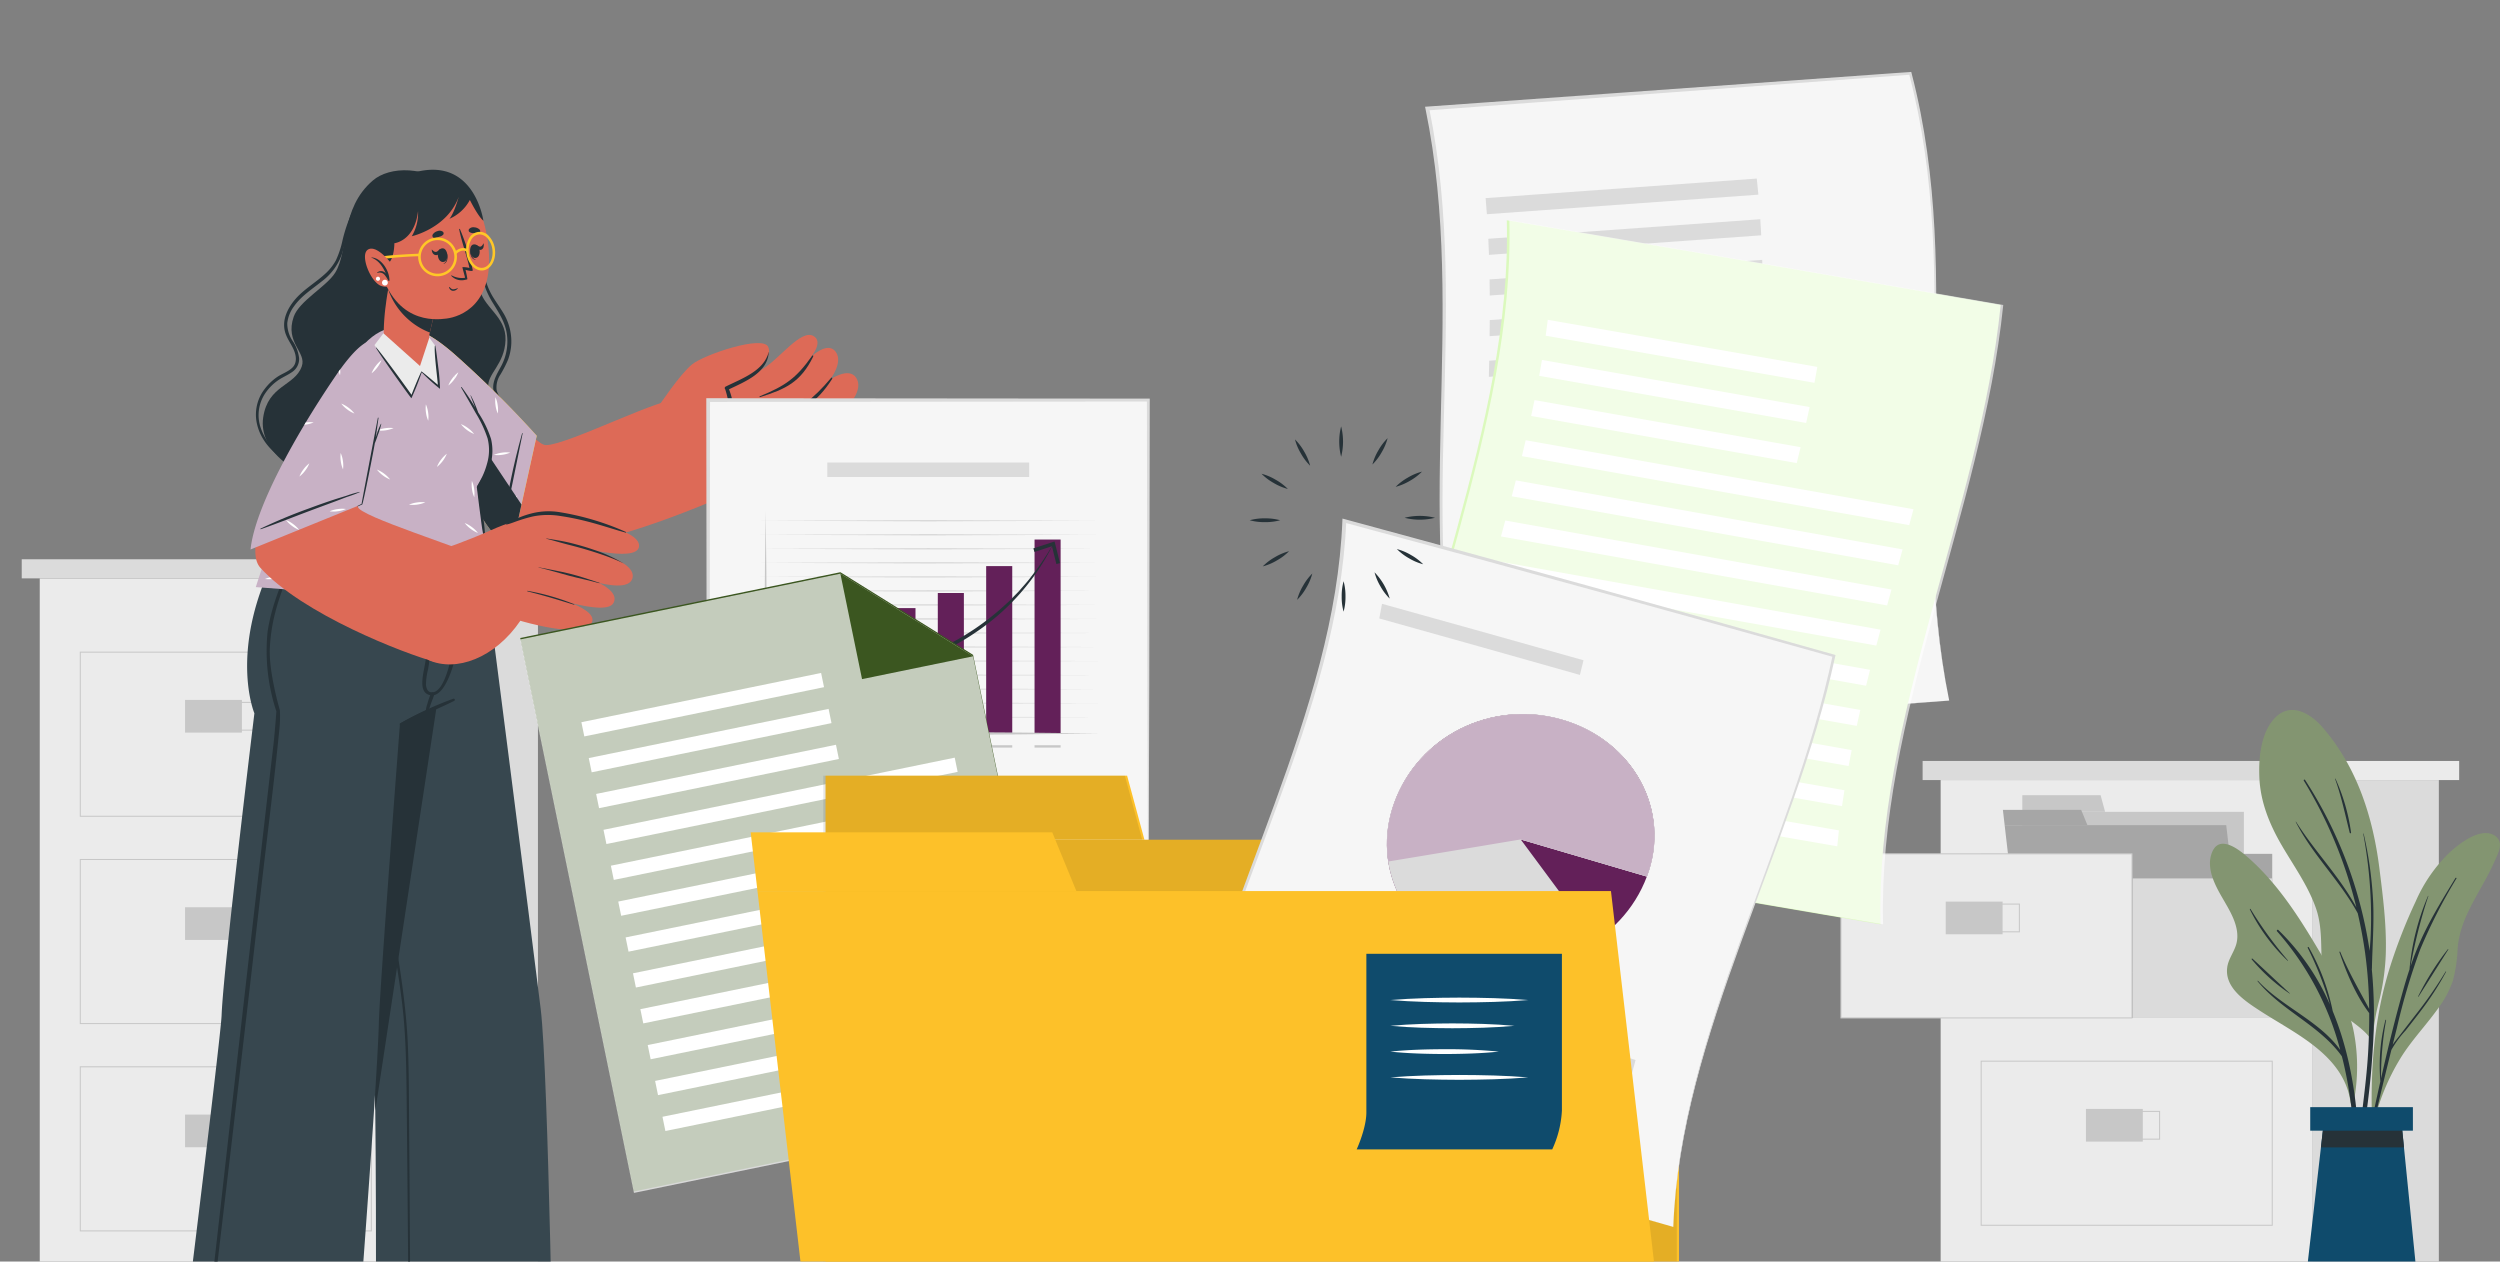 <svg xmlns="http://www.w3.org/2000/svg" xmlns:xlink="http://www.w3.org/1999/xlink" width="610" height="307.815" viewBox="0 0 610 307.815">
  <rect x="0" y="0" width="610" height="307.815" fill="#808080" stroke="none"/>
  <defs>
    <clipPath id="clip-path">
      <rect id="Rectángulo_377201" data-name="Rectángulo 377201" width="610" height="307.815" transform="translate(475 496)" fill="#fff" stroke="#707070" stroke-width="1"/>
    </clipPath>
    <clipPath id="clip-path-2">
      <rect id="Rectángulo_376603" data-name="Rectángulo 376603" width="610" height="376.618" fill="none"/>
    </clipPath>
    <clipPath id="clip-path-6">
      <rect id="Rectángulo_376565" data-name="Rectángulo 376565" width="28.823" height="18.404" fill="none"/>
    </clipPath>
    <clipPath id="clip-path-8">
      <rect id="Rectángulo_376583" data-name="Rectángulo 376583" width="132.948" height="151.094" fill="none"/>
    </clipPath>
    <clipPath id="clip-path-9">
      <rect id="Rectángulo_376596" data-name="Rectángulo 376596" width="149.832" height="171.8" fill="none"/>
    </clipPath>
    <clipPath id="clip-path-11">
      <rect id="Rectángulo_376600" data-name="Rectángulo 376600" width="208.255" height="166.594" fill="none"/>
    </clipPath>
  </defs>
  <g id="Enmascarar_grupo_98" data-name="Enmascarar grupo 98" transform="translate(-475 -496)" clip-path="url(#clip-path)">
    <g id="Grupo_1072250" data-name="Grupo 1072250" transform="translate(475 513.547)">
      <g id="Grupo_1071772" data-name="Grupo 1071772" clip-path="url(#clip-path-2)">
        <rect id="Rectángulo_376535" data-name="Rectángulo 376535" width="90.798" height="168.871" transform="translate(9.698 123.578)" fill="#ebebeb"/>
        <rect id="Rectángulo_376536" data-name="Rectángulo 376536" width="99.596" height="4.662" transform="translate(5.3 118.915)" fill="#dbdbdb"/>
        <rect id="Rectángulo_376537" data-name="Rectángulo 376537" width="31.323" height="4.662" transform="translate(104.896 118.915)" fill="#ebebeb"/>
        <rect id="Rectángulo_376538" data-name="Rectángulo 376538" width="30.762" height="168.871" transform="translate(100.497 123.578)" fill="#dbdbdb"/>
        <rect id="Rectángulo_376539" data-name="Rectángulo 376539" width="71.02" height="40.041" transform="translate(19.587 141.578)" fill="none" stroke="#c7c7c7" stroke-miterlimit="10" stroke-width="0.25"/>
        <rect id="Rectángulo_376540" data-name="Rectángulo 376540" width="13.87" height="7.972" transform="translate(45.154 153.235)" fill="#c7c7c7"/>
        <rect id="Rectángulo_376541" data-name="Rectángulo 376541" width="13.87" height="6.77" transform="translate(49.255 153.836)" fill="none" stroke="#c7c7c7" stroke-miterlimit="10" stroke-width="0.25"/>
        <rect id="Rectángulo_376542" data-name="Rectángulo 376542" width="71.02" height="40.041" transform="translate(19.587 192.166)" fill="none" stroke="#c7c7c7" stroke-miterlimit="10" stroke-width="0.25"/>
        <rect id="Rectángulo_376543" data-name="Rectángulo 376543" width="13.87" height="7.972" transform="translate(45.154 203.821)" fill="#c7c7c7"/>
        <rect id="Rectángulo_376544" data-name="Rectángulo 376544" width="13.87" height="6.77" transform="translate(49.255 204.423)" fill="none" stroke="#c7c7c7" stroke-miterlimit="10" stroke-width="0.25"/>
        <rect id="Rectángulo_376545" data-name="Rectángulo 376545" width="71.02" height="40.041" transform="translate(19.587 242.752)" fill="none" stroke="#c7c7c7" stroke-miterlimit="10" stroke-width="0.25"/>
        <rect id="Rectángulo_376546" data-name="Rectángulo 376546" width="13.87" height="7.972" transform="translate(45.154 254.409)" fill="#c7c7c7"/>
        <rect id="Rectángulo_376547" data-name="Rectángulo 376547" width="13.87" height="6.77" transform="translate(49.255 255.009)" fill="none" stroke="#c7c7c7" stroke-miterlimit="10" stroke-width="0.25"/>
        <rect id="Rectángulo_376548" data-name="Rectángulo 376548" width="90.798" height="119.659" transform="translate(473.517 172.79)" fill="#ebebeb"/>
        <rect id="Rectángulo_376549" data-name="Rectángulo 376549" width="99.597" height="4.662" transform="translate(469.118 168.127)" fill="#dbdbdb"/>
        <rect id="Rectángulo_376550" data-name="Rectángulo 376550" width="31.323" height="4.662" transform="translate(568.714 168.127)" fill="#ebebeb"/>
        <rect id="Rectángulo_376551" data-name="Rectángulo 376551" width="30.763" height="119.659" transform="translate(564.315 172.79)" fill="#dbdbdb"/>
        <rect id="Rectángulo_376552" data-name="Rectángulo 376552" width="71.02" height="40.041" transform="translate(483.406 190.79)" fill="#a6a6a6"/>
        <rect id="Rectángulo_376553" data-name="Rectángulo 376553" width="54.065" height="39.19" transform="translate(493.445 180.537)" fill="#c7c7c7"/>
        <path id="Trazado_817496" data-name="Trazado 817496" d="M550.529,190.063h-19.1v4.059h20.2Z" transform="translate(-37.982 -13.584)" fill="#c7c7c7"/>
        <path id="Trazado_817497" data-name="Trazado 817497" d="M585.017,233.874H530.953l-4.17-35.939h54.065Z" transform="translate(-37.65 -14.147)" fill="#a6a6a6"/>
        <path id="Trazado_817498" data-name="Trazado 817498" d="M545.42,193.927h-19.1l.432,3.722h20.2Z" transform="translate(-37.616 -13.86)" fill="#a6a6a6"/>
        <rect id="Rectángulo_376554" data-name="Rectángulo 376554" width="71.02" height="40.041" transform="translate(449.192 190.79)" fill="#ebebeb"/>
        <rect id="Rectángulo_376555" data-name="Rectángulo 376555" width="71.02" height="40.041" transform="translate(449.192 190.79)" fill="none" stroke="#c7c7c7" stroke-miterlimit="10" stroke-width="0.25"/>
        <rect id="Rectángulo_376556" data-name="Rectángulo 376556" width="13.87" height="7.972" transform="translate(474.759 202.447)" fill="#c7c7c7"/>
        <rect id="Rectángulo_376557" data-name="Rectángulo 376557" width="13.87" height="6.77" transform="translate(478.858 203.048)" fill="none" stroke="#c7c7c7" stroke-miterlimit="10" stroke-width="0.25"/>
        <rect id="Rectángulo_376558" data-name="Rectángulo 376558" width="34.041" height="34.041" transform="translate(520.386 196.791)" fill="#dbdbdb"/>
        <rect id="Rectángulo_376559" data-name="Rectángulo 376559" width="71.02" height="40.041" transform="translate(483.406 241.378)" fill="none" stroke="#c7c7c7" stroke-miterlimit="10" stroke-width="0.25"/>
        <rect id="Rectángulo_376560" data-name="Rectángulo 376560" width="13.87" height="7.972" transform="translate(508.973 253.033)" fill="#c7c7c7"/>
        <rect id="Rectángulo_376561" data-name="Rectángulo 376561" width="13.87" height="6.77" transform="translate(513.073 253.635)" fill="none" stroke="#c7c7c7" stroke-miterlimit="10" stroke-width="0.25"/>
        <path id="Trazado_817499" data-name="Trazado 817499" d="M151.334,314.615l-75.667.082L0,314.922l75.668.227,75.667.082,151.335.156L454,315.232l75.667-.082,75.667-.228L529.67,314.7,454,314.614l-151.334-.154Z" transform="translate(0 -22.475)" fill="#263238"/>
        <g id="Grupo_1071751" data-name="Grupo 1071751">
          <g id="Grupo_1071750" data-name="Grupo 1071750" clip-path="url(#clip-path-2)">
            <path id="Trazado_817501" data-name="Trazado 817501" d="M623.055,238.215a53.372,53.372,0,0,0-1.717,9.712c.087.163.071.764-.027.6-.019.534-.831.436-.831-.09.008-.343.017-.686.033-1.019-1.9-2.358-4.654-3.85-6.88-5.9a12.878,12.878,0,0,1-3.771-6c-1.848-6.366-.116-13.114-2.338-19.464-1.915-5.475-5.351-10.235-8.258-15.2-3.068-5.245-5.333-10.759-5.559-16.9-.181-4.7.381-10.974,3.964-14.5,3.8-3.74,8.506-.937,11.417,2.4,8.433,9.678,12.335,21.909,13.912,34.416.87,6.92,1.773,13.884,1.565,20.871a56.213,56.213,0,0,1-1.51,11.074" transform="translate(-42.431 -11.984)" fill="#839571"/>
            <path id="Trazado_817502" data-name="Trazado 817502" d="M622.061,251.776a119.281,119.281,0,0,0-.231-19.609c.011-.024.032-.039.033-.072.106-5.3.527-10.58.319-15.886a94.479,94.479,0,0,0-2.334-17.039c-.015-.065-.115-.05-.1.017a111.089,111.089,0,0,1,1.844,16.663q.162,4.492-.072,8.984c-.051.974-.141,1.955-.206,2.936v-.008a104.88,104.88,0,0,0-15.77-41.732c-.111-.172-.416.012-.307.188a109.017,109.017,0,0,1,12.835,30.942c-4.055-7.513-10.18-13.691-14.725-20.91-.024-.04-.09,0-.069.042,4.082,8.037,10.827,14.375,15.126,22.294.746,3.228,1.357,6.485,1.811,9.763a109.273,109.273,0,0,1,.978,13.562c-2.469-4.617-5.034-9.034-7.054-13.917-.054-.13-.24-.041-.2.088,1.719,5.073,4.03,10.537,7.265,14.863.018,3.21-.078,6.422-.266,9.629-.505,8.561-1.967,17.007-2.643,25.54a.2.2,0,0,0,.391.043,196.158,196.158,0,0,0,3.377-26.381" transform="translate(-43.116 -13.291)" fill="#263238"/>
            <path id="Trazado_817503" data-name="Trazado 817503" d="M613.708,185.738c-.026-.061-.118-.02-.095.043,1.564,4.324,2.447,8.7,3.577,13.137a.163.163,0,0,0,.322-.052,47.175,47.175,0,0,0-3.8-13.128" transform="translate(-43.855 -13.273)" fill="#263238"/>
            <path id="Trazado_817504" data-name="Trazado 817504" d="M654.1,204.883a65.263,65.263,0,0,1-3.6,7.388c-2.815,5.113-5.752,9.8-6.284,15.752a36.635,36.635,0,0,1-1.132,7.891,23.687,23.687,0,0,1-3.145,6.177c-3.052,4.446-6.866,8.276-9.694,12.889a54.279,54.279,0,0,0-6.441,15.531c-.07.3-.541.219-.472-.08a.255.255,0,0,0,.019-.068.1.1,0,0,1-.029-.063c-.448-12.766.571-25.633,4.465-37.863a130.994,130.994,0,0,1,6.186-15.749,37.241,37.241,0,0,1,8.348-12.011c2.375-2.139,7.529-6.2,10.911-4.049,1.624,1.033,1.5,2.662.864,4.255" transform="translate(-44.543 -14.295)" fill="#839571"/>
            <path id="Trazado_817505" data-name="Trazado 817505" d="M641.024,234.663a104.51,104.51,0,0,1-7.419,10.664c-1.236,1.614-2.489,3.215-3.723,4.83-.583.763-1.236,1.524-1.772,2.344.338-1.343.667-2.687,1.008-4.028a157.873,157.873,0,0,1,5.684-19.159,129.236,129.236,0,0,1,8.864-17.376c.086-.148-.152-.254-.24-.111-2.7,4.436-5.436,8.867-7.7,13.544a71.242,71.242,0,0,0-3.269,8.035,123.932,123.932,0,0,1,4.352-17.17c.018-.05-.055-.086-.076-.035a58.706,58.706,0,0,0-4.517,17.86.058.058,0,0,0,.008.029q-.829,2.486-1.537,5.019c-2.01,7.141-3.776,14.359-5.413,21.6a77.362,77.362,0,0,1,1.231-14.2c.021-.108-.141-.133-.167-.028a45.018,45.018,0,0,0-1.232,14.965q-.929,4.131-1.81,8.269c-1.255,5.884-2.8,11.874-3.53,17.849a.12.12,0,0,0,.236.04c.876-3.221,1.4-6.56,2.121-9.821s1.458-6.537,2.219-9.8c1.109-4.749,2.27-9.487,3.453-14.219a25.458,25.458,0,0,1,3.465-4.731c1.256-1.6,2.513-3.194,3.736-4.816a71.747,71.747,0,0,0,6.143-9.506c.038-.071-.073-.121-.113-.053" transform="translate(-44.295 -15.135)" fill="#263238"/>
            <path id="Trazado_817506" data-name="Trazado 817506" d="M642.688,230.544a66.474,66.474,0,0,0-7.259,11.536c-.026.052.055.107.087.056,2.443-3.829,4.846-7.687,7.284-11.52.041-.064-.066-.131-.112-.071" transform="translate(-45.414 -16.476)" fill="#263238"/>
            <path id="Trazado_817507" data-name="Trazado 817507" d="M584.435,217.187c1.655,2.85,3.542,6.271,2.832,9.693-.45,2.165-2.035,3.923-2.321,6.132-.641,4.877,4.218,8.1,7.736,10.4,8.765,5.751,20.788,10.879,22.381,22.625.061.416.78.312.728-.1a.236.236,0,0,0-.018-.078c.018-.026.044-.034.044-.069a45.008,45.008,0,0,0-.164-17.939,57.117,57.117,0,0,0-7.068-16.812c-5.275-9-10.862-18.216-18.84-25.111-2.208-1.905-6.73-5.335-8.489-1.031-1.706,4.184,1.152,8.809,3.179,12.283" transform="translate(-41.506 -14.496)" fill="#839571"/>
            <path id="Trazado_817508" data-name="Trazado 817508" d="M593.352,237.883c5.812,6.292,15.051,9.819,20.054,16.867A70.572,70.572,0,0,0,597.994,225.8a.227.227,0,0,1,.32-.32,57.073,57.073,0,0,1,12.595,18.242,81.535,81.535,0,0,0-5.424-13.87c-.083-.171.16-.318.257-.15a52.886,52.886,0,0,1,5.846,15.592c6.592,15.958,7.2,34.674,5.822,51.494-.02.24-.386.247-.38,0,.379-13.256.164-26.743-3.012-39.688-.066-.27-.14-.537-.208-.805-5.443-7.587-14.643-11.1-20.559-18.308-.058-.07.037-.169.1-.1" transform="translate(-42.399 -16.11)" fill="#263238"/>
            <path id="Trazado_817509" data-name="Trazado 817509" d="M591.894,233.02c3.051,2.8,6.054,5.662,9.111,8.459.031.028-.01.083-.045.059a44.627,44.627,0,0,1-9.247-8.335.129.129,0,0,1,.182-.182" transform="translate(-42.288 -16.651)" fill="#263238"/>
            <path id="Trazado_817510" data-name="Trazado 817510" d="M591.378,219.958a95.772,95.772,0,0,0,9.127,12.556.054.054,0,0,1-.077.076,44.231,44.231,0,0,1-9.215-12.537.1.1,0,0,1,.164-.1" transform="translate(-42.254 -15.717)" fill="#263238"/>
            <path id="Trazado_817511" data-name="Trazado 817511" d="M606.184,312.286h26.724l-3.6-35.955H610.3Z" transform="translate(-43.325 -19.75)" fill="#0f4b6c"/>
            <path id="Trazado_817512" data-name="Trazado 817512" d="M609.895,282.175h20.266l-.587-5.844H610.563Z" transform="translate(-43.59 -19.75)" fill="#263238"/>
            <rect id="Rectángulo_376563" data-name="Rectángulo 376563" width="25.051" height="5.741" transform="translate(563.696 252.597)" fill="#0f4b6c"/>
          </g>
        </g>
        <g id="Grupo_1071756" data-name="Grupo 1071756">
          <g id="Grupo_1071755" data-name="Grupo 1071755" clip-path="url(#clip-path-2)">
            <path id="Trazado_817513" data-name="Trazado 817513" d="M167.4,379.414c-2.163.7-63.8-.1-66.122-1.624-.894-.563-1.3-9.551-1.48-20.424l0-.341c-.042-2.24-.072-4.549-.074-6.887,0-.322,0-.644-.012-.965-.086-15.693.162-31.975.162-31.975l41.229.412-1.24,31.675-.047,1.254-.249,6.556-.024.675s23.455,10.857,25.837,12.8c2.363,1.936,4.185,8.153,2.023,8.841" transform="translate(-7.125 -22.67)" fill="#dd6a57"/>
            <path id="Trazado_817514" data-name="Trazado 817514" d="M152.647,365.423c-.161-.047-.245-.095-.254-.141,0,0,.094.046.254.141" transform="translate(-10.892 -26.107)" fill="#ffc727"/>
            <path id="Trazado_817515" data-name="Trazado 817515" d="M167.412,382.775c-2.159.7-63.793-.095-66.122-1.621-.792-.5-1.206-7.657-1.414-16.878,11.3,2.358,55.063,11.211,56.26,7.468.472-1.471-3.271-4.017-5.638-5.451,6.468,3.084,13.634,6.609,14.9,7.646,2.358,1.933,4.187,8.147,2.018,8.835" transform="translate(-7.138 -26.035)" fill="#632059"/>
            <g id="Grupo_1071754" data-name="Grupo 1071754" transform="translate(92.737 338.242)" opacity="0.1">
              <g id="Grupo_1071753" data-name="Grupo 1071753">
                <g id="Grupo_1071752" data-name="Grupo 1071752" clip-path="url(#clip-path-6)">
                  <path id="Trazado_817516" data-name="Trazado 817516" d="M128.7,382.681c-13.869-.33-26.381-.858-27.408-1.527-.792-.5-1.207-7.656-1.414-16.877,1.6.33,3.865.8,6.562,1.339Z" transform="translate(-99.875 -364.277)"/>
                </g>
              </g>
            </g>
            <path id="Trazado_817517" data-name="Trazado 817517" d="M86.262,125.99s9.254,104.148,10.763,112.1c.348,1.81.565,11.653.707,24.306.321,27.607.13,77.4.13,77.4h43.447s-1.29-86.272-3.213-102.15S123.877,125.99,123.877,125.99Z" transform="translate(-6.165 -9.005)" fill="#37474f"/>
            <path id="Trazado_817518" data-name="Trazado 817518" d="M140.36,348.072c-6.779-.141-4.832-.2-11.612-.262-3.318-.032-25.121-.222-28.222.292a.073.073,0,0,0,0,.138c3.1.513,24.9.323,28.222.292,6.78-.066,4.833-.121,11.612-.262a.1.1,0,0,0,0-.2" transform="translate(-7.181 -24.854)" fill="#263238"/>
            <path id="Trazado_817519" data-name="Trazado 817519" d="M106.539,283.279q-.072-9.451-.141-18.9c-.044-6.1-.035-12.213-.326-18.311-.588-12.347-3.093-24.485-4.874-36.693s-3.268-24.47-4.614-36.739c-1.51-13.765-2.844-27.549-4.258-41.323-.01-.094-.156-.092-.148,0,2.047,24.594,4.332,49.182,7.736,73.631q1.27,9.121,2.776,18.207c1.014,6.132,2.022,12.266,2.505,18.468.474,6.069.551,12.159.613,18.244q.1,9.446.188,18.892c.136,13.988.271,35.52.407,49.508a.21.21,0,0,0,.42-.01c-.1-12.477-.19-32.5-.285-44.973" transform="translate(-6.588 -9.38)" fill="#263238"/>
            <path id="Trazado_817520" data-name="Trazado 817520" d="M76.4,125.99s18.414,104.148,19.923,112.1c.349,1.81.565,11.653.707,24.306l.01.038,20.7-136.44Z" transform="translate(-5.46 -9.005)" fill="#263238"/>
            <path id="Trazado_817521" data-name="Trazado 817521" d="M113.166,383.014c-2.206.543-63.629-4.62-65.841-6.3-.851-.625-.621-9.62-.031-20.479l.022-.34c.117-2.238.251-4.541.413-6.875.022-.321.045-.643.057-.963,1.025-15.66,2.426-31.884,2.426-31.884l41.1,3.333-3.481,31.508-.136,1.247-.713,6.523-.072.671s22.627,12.492,24.866,14.6c2.22,2.1,3.6,8.429,1.391,8.962" transform="translate(-3.342 -22.597)" fill="#dd6a57"/>
            <path id="Trazado_817522" data-name="Trazado 817522" d="M113.163,386.454c-2.206.547-63.624-4.62-65.839-6.308-.726-.528-.669-7.176-.264-15.859,9.513,2.433,55.364,13.964,56.768,10.174.292-.8-.679-1.99-2-3.15,4.751,2.753,9.032,5.318,9.946,6.176,2.216,2.1,3.592,8.429,1.386,8.967" transform="translate(-3.342 -26.036)" fill="#632059"/>
            <path id="Trazado_817523" data-name="Trazado 817523" d="M88.643,342.137,45.237,340.3s11.848-95.25,12.067-101.1c.326-8.7,4.5-44.625,8-73.709,0,0-6.645-15.746,5.791-39.532h49.882s-3.344,22.634-9.066,36.986A66.6,66.6,0,0,0,100.826,168s-4.966,64.846-5.151,72.934c-.368,15.988-7.033,101.2-7.033,101.2" transform="translate(-3.233 -9.002)" fill="#37474f"/>
            <path id="Trazado_817524" data-name="Trazado 817524" d="M87.672,350.075c-6.767-.428-4.819-.4-11.59-.753-3.315-.173-25.091-1.286-28.21-.9a.072.072,0,0,0-.006.138c3.076.644,24.868,1.378,28.184,1.487,6.777.222,4.834.085,11.613.23a.1.1,0,0,0,.008-.2" transform="translate(-3.418 -24.896)" fill="#263238"/>
            <path id="Trazado_817525" data-name="Trazado 817525" d="M74.957,128.23c-2.572,5.578-4.973,11.426-5.873,17.537a47.056,47.056,0,0,0,2.146,19.424s-.363,5.134-.747,8.416-.773,6.592-1.152,9.888l-2.3,19.98q-2.293,19.882-4.561,39.768t-4.507,39.781c-1.474,13.222-3.053,26.438-4.362,39.678q-.244,2.471-.485,4.943c-.017.165.27.2.292.033,1.762-13.214,3.271-26.46,4.845-39.7q2.35-19.768,4.641-39.544,2.33-19.875,4.6-39.758c1.5-13.066,3.19-26.128,4.481-39.217a29.463,29.463,0,0,0,.113-4.553s-2.773-9.3-2.445-15.309c.343-6.281,1.841-11.055,4.094-16.844.563-1.448,1.142-2.889,1.7-4.336.107-.275-.358-.457-.482-.189" transform="translate(-3.796 -9.155)" fill="#263238"/>
            <path id="Trazado_817526" data-name="Trazado 817526" d="M118.081,164.725a82.364,82.364,0,0,0-12.984,6.047.147.147,0,0,0,.121.267c4.374-1.878,8.834-3.675,13.1-5.792a.286.286,0,0,0-.236-.522" transform="translate(-7.506 -11.772)" fill="#263238"/>
            <path id="Trazado_817527" data-name="Trazado 817527" d="M112.394,155.181c.434-2.606.782-5.221,1.006-7.854a71.447,71.447,0,0,0-.159-14.729.126.126,0,0,0-.252.015,135.051,135.051,0,0,1-1.19,20.332c-.488,3.238-2.119,8.113,1.267,8.612,3.45.508,5.682-7.659,6.1-9.893a74.579,74.579,0,0,0,.729-19.271c-.012-.151-.278-.185-.276-.022a145.973,145.973,0,0,1-.734,14.614c-.2,2.253-2.016,14.7-5.922,13.8-.655-.151-.988-.8-1.091-1.782a15.7,15.7,0,0,1,.519-3.818" transform="translate(-7.932 -9.453)" fill="#263238"/>
            <path id="Trazado_817528" data-name="Trazado 817528" d="M113.134,163.316a21.015,21.015,0,0,0-.878,2.581,5.841,5.841,0,0,0-.365,2.122c.015.137.2.15.27.058a7.477,7.477,0,0,0,.907-2.064c.3-.8.612-1.592.886-2.4a.437.437,0,0,0-.82-.3" transform="translate(-7.996 -11.653)" fill="#263238"/>
            <path id="Trazado_817529" data-name="Trazado 817529" d="M95.93,28.322c-8.083,6.93-5.833,17.036-9.209,22.517-2.064,3.353-8.788,6.892-10.125,10.755-2.2,6.347,3.185,8.626,1.981,12.076-1.7,4.887-8.249,4.507-9.427,12.5s7.619,16.5,28.5,18.8,32.347-5.34,33.1-12.123-6.2-9.04-6.67-14.106c-.3-3.237,3.987-5.49,4.2-11.449s-5.589-7.894-6.42-12.953c-.836-5.083,1.846-17.353-5.588-23.63S99.918,24.9,95.93,28.322" transform="translate(-4.935 -1.847)" fill="#263238"/>
            <path id="Trazado_817530" data-name="Trazado 817530" d="M96.738,28.708A17.226,17.226,0,0,0,91.371,34.9a37.69,37.69,0,0,0-2.983,8.206,22.76,22.76,0,0,1-1.622,4.914,12.579,12.579,0,0,1-2.8,3.459c-2.258,2.043-4.954,3.6-6.982,5.89-1.921,2.175-3.416,5.082-2.649,8.045.417,1.611,1.48,2.926,2.139,4.43.625,1.424.877,3.2-.345,4.379-1.044,1.011-2.557,1.475-3.743,2.3a13.18,13.18,0,0,0-3.046,2.955,10.213,10.213,0,0,0-1.922,8.029C68.643,94,74.737,97.7,80.362,100.022c.785.325,1.573.64,2.361.955.122.048.226-.127.1-.183-5.645-2.527-12.2-5.492-14.366-11.8a9.528,9.528,0,0,1,.973-8.38,12.056,12.056,0,0,1,2.983-3.139c1.135-.838,2.446-1.353,3.6-2.15a3.837,3.837,0,0,0,1.775-3.43,9.429,9.429,0,0,0-1.554-4.151A7.72,7.72,0,0,1,74.9,63.367,8.417,8.417,0,0,1,76.576,59.2c1.756-2.489,4.359-4.122,6.691-6.006a14.1,14.1,0,0,0,5.081-7.028c.433-1.488.7-3.021,1.075-4.525a39.655,39.655,0,0,1,1.245-4.126,19.7,19.7,0,0,1,4.413-7.276,11.317,11.317,0,0,1,1.725-1.416c.07-.045,0-.159-.069-.11" transform="translate(-4.806 -2.051)" fill="#263238"/>
            <path id="Trazado_817531" data-name="Trazado 817531" d="M135.444,88.487A7.8,7.8,0,0,0,134,85.449c-.726-.92-1.6-1.7-2.409-2.546a5.932,5.932,0,0,1-1.707-2.819,5.647,5.647,0,0,1,.919-3.762,28.428,28.428,0,0,0,1.869-3.638,13.255,13.255,0,0,0,.795-3.891,13.42,13.42,0,0,0-2.1-7.764c-.712-1.165-1.514-2.274-2.234-3.434a16.737,16.737,0,0,1-1.851-4.056c-.94-3.144-1.142-6.46-1.911-9.646a49.844,49.844,0,0,0-3.391-9.468c-.035-.076-.147-.007-.11.068a43.4,43.4,0,0,1,2.965,8.555c.663,2.793.918,5.64,1.412,8.463a21.338,21.338,0,0,0,1.059,4.069,21.9,21.9,0,0,0,1.812,3.49c1.41,2.3,2.868,4.57,3.257,7.3a12.759,12.759,0,0,1-1.346,7.814c-1.1,2.076-2.634,4.364-1.675,6.794.812,2.058,2.774,3.291,4.077,5a8.249,8.249,0,0,1,1.412,6.6c-1.124,5.846-6.982,8.746-12.467,9.035a.134.134,0,0,0,.006.267c4.769-.057,9.957-2.153,12.193-6.617a10.1,10.1,0,0,0,.87-6.767" transform="translate(-8.71 -2.458)" fill="#263238"/>
            <path id="Trazado_817532" data-name="Trazado 817532" d="M110.85,81.63c2.972,7.834,16.9,36.413,27.356,38.65,11.685,2.5,34.313-6.464,48.933-12.777,5.235-2.261-7.54-20.329-13.295-22.443-3.456-1.269-27.5,11.119-32.816,11.119-3,0-9.763-11.039-23.133-21.464-7.33-5.715-11.044-3.625-7.046,6.915" transform="translate(-7.806 -5.118)" fill="#dd6a57"/>
            <path id="Trazado_817533" data-name="Trazado 817533" d="M188.432,108.409c3.131-.909,20.793-6.018,24.345-8.4s13.278-9.977,11.73-12.882-4.573-.91-4.573-.91,3.6-3.858,1.774-6.641-6.428.477-6.428.477,3.407-4.231,1.388-6.877-6.1,1.408-6.1,1.408,3.3-3.723.715-5.2c-3.1-1.78-8.4,5.771-12.523,8.106-.935.531-19.724,9.4-19.724,9.4Z" transform="translate(-12.796 -4.939)" fill="#dd6a57"/>
            <path id="Trazado_817534" data-name="Trazado 817534" d="M212.393,74.627c-3.911,5.543-6.581,7.293-12.75,9.852-.12.05-.072.241.058.2,6.269-1.956,9.934-3.667,12.971-9.876.149-.3-.092-.439-.279-.175" transform="translate(-14.264 -5.324)" fill="#263238"/>
            <path id="Trazado_817535" data-name="Trazado 817535" d="M217.337,80.406c-4.565,5.4-7.444,7.325-13.708,10.482-.088.045-.022.2.071.161,6.4-2.582,10.021-4.372,13.873-10.37.175-.27-.028-.52-.237-.273" transform="translate(-14.551 -5.739)" fill="#263238"/>
            <path id="Trazado_817536" data-name="Trazado 817536" d="M221.623,87.681c-4.8,4.912-7.863,7.155-14.337,9.438a.127.127,0,0,0,.071.243c6.827-1.687,10.674-4.458,14.4-9.52.254-.345.168-.471-.134-.162" transform="translate(-14.809 -6.254)" fill="#263238"/>
            <path id="Trazado_817537" data-name="Trazado 817537" d="M173.145,86.569s5.127-7.717,8.1-10.118,17.362-7.266,18.589-4.219c1.584,3.935-6.167,8.379-10.248,10.06,0,0,3.674,9.1-1.2,13.492s-15.246-9.214-15.246-9.214" transform="translate(-12.375 -5.093)" fill="#dd6a57"/>
            <path id="Trazado_817538" data-name="Trazado 817538" d="M201.112,73.624c-1.144,4.631-6.643,6.49-10.479,8.417a.392.392,0,0,0-.121.634c1.285,3.916,1.957,9.815-.659,13.29A.1.1,0,0,0,190,96.1c3.313-3.345,3.125-9.2,1.443-13.394,3.966-1.914,9.4-4.022,9.713-9.071a.023.023,0,0,0-.045-.008" transform="translate(-13.567 -5.261)" fill="#263238"/>
            <path id="Trazado_817539" data-name="Trazado 817539" d="M132.275,122.174l6.308-28.531A255.986,255.986,0,0,0,118.369,73.62c-10.261-8.867-15.146-7.919-9,7.87s15.183,34.085,22.91,40.684" transform="translate(-7.623 -4.861)" fill="#ffc727"/>
            <path id="Trazado_817540" data-name="Trazado 817540" d="M132.275,122.174l6.308-28.531A255.986,255.986,0,0,0,118.369,73.62c-10.261-8.867-15.146-7.919-9,7.87s15.183,34.085,22.91,40.684" transform="translate(-7.623 -4.861)" fill="#c8b1c5"/>
            <path id="Trazado_817541" data-name="Trazado 817541" d="M136.823,94.953c-1.088,3.9-2.032,7.812-2.843,11.777q-.611,2.986-1.144,5.986c-.36,2.04-.586,4.1-.9,6.145-.016.1.138.113.156.015.737-4,1.624-7.981,2.435-11.967s1.622-7.948,2.428-11.923c.016-.077-.115-.11-.136-.032" transform="translate(-9.43 -6.783)" fill="#263238"/>
            <path id="Trazado_817542" data-name="Trazado 817542" d="M111.592,86.207a7.584,7.584,0,0,1,.542,1.966c.01.113.031.226.031.338-.2-.512-.42-1.014-.634-1.526a4.057,4.057,0,0,1,.061-.778m16.971-1.753a7.211,7.211,0,0,0,.023,2.031,7.111,7.111,0,0,0,.544,1.957,7.082,7.082,0,0,0-.023-2.032,7.214,7.214,0,0,0-.544-1.956m-5.74,20.427a7.183,7.183,0,0,0,.023,2.032,7.073,7.073,0,0,0,.544,1.956,7.109,7.109,0,0,0-.024-2.031,7.217,7.217,0,0,0-.543-1.957m5.364-6.345a7.184,7.184,0,0,0,2.032-.023,7.073,7.073,0,0,0,1.956-.544,7.109,7.109,0,0,0-2.031.024,7.184,7.184,0,0,0-1.957.543m-20.858-26.7a7.184,7.184,0,0,0,2.032-.023,7.105,7.105,0,0,0,1.956-.544,7.075,7.075,0,0,0-2.031.024,7.184,7.184,0,0,0-1.957.543m9.293,26.486c0,.02.009.031.031.051a.626.626,0,0,0,.051-.123.264.264,0,0,0-.082.072m17.28,10.121a7.2,7.2,0,0,0-1.42,1.453,7.067,7.067,0,0,0-1,1.768,7.1,7.1,0,0,0,1.419-1.453,7.173,7.173,0,0,0,1-1.768m-10.548-15a7.171,7.171,0,0,0-1.453-1.419,7.07,7.07,0,0,0-1.768-1,7.1,7.1,0,0,0,1.453,1.419,7.191,7.191,0,0,0,1.768,1M119.5,78.387a7.173,7.173,0,0,0-1.423,1.449,7.053,7.053,0,0,0-1,1.765,7.1,7.1,0,0,0,1.423-1.449,7.173,7.173,0,0,0,1-1.765" transform="translate(-7.671 -5.089)" fill="#fff"/>
            <path id="Trazado_817543" data-name="Trazado 817543" d="M109.367,81.562c6.147,15.784,15.182,34.084,22.9,40.68l2.6-11.748L107.157,68.961c-1.05,1.663-.47,5.721,2.21,12.6" transform="translate(-7.623 -4.929)" fill="#263238"/>
            <path id="Trazado_817544" data-name="Trazado 817544" d="M124.291,129.064s-19.716,4.671-57.073,1.445c0,0,14.607-46.626,26.371-59.2,5.353-5.72,10.585-4.846,15.02-1.166,1.106.919,14.822,18.328,15.984,24.4,1.027,5.362-3.331,11.313-3.331,11.313Z" transform="translate(-4.804 -4.803)" fill="#c8b1c5"/>
            <path id="Trazado_817545" data-name="Trazado 817545" d="M109.438,88.168a7.076,7.076,0,0,1,.023,2.031,7.071,7.071,0,0,1-.543-1.956,7.183,7.183,0,0,1-.024-2.032,7.219,7.219,0,0,1,.544,1.957m.352,31.494a7.177,7.177,0,0,0,.024,2.031,7.078,7.078,0,0,0,.543,1.957,7.083,7.083,0,0,0-.023-2.032,7.171,7.171,0,0,0-.544-1.956m9.676,6.037a7.218,7.218,0,0,0,.023,2.032,7.106,7.106,0,0,0,.544,1.956,7.109,7.109,0,0,0-.023-2.031,7.219,7.219,0,0,0-.544-1.957M88.1,98.079a7.211,7.211,0,0,0,.023,2.031,7.079,7.079,0,0,0,.544,1.957,7.075,7.075,0,0,0-.024-2.031,7.184,7.184,0,0,0-.543-1.957m32.024,6.8a7.184,7.184,0,0,0,.023,2.032,7.106,7.106,0,0,0,.544,1.956,7.109,7.109,0,0,0-.023-2.031,7.219,7.219,0,0,0-.544-1.957m-23.1-12.309a7.87,7.87,0,0,0,3.988-.567,7.081,7.081,0,0,0-2.032.023,7.18,7.18,0,0,0-1.956.544M85.406,112.308a7.177,7.177,0,0,0,2.031-.024,7.074,7.074,0,0,0,1.956-.544,7.851,7.851,0,0,0-3.987.568m19.359-1.623a7.839,7.839,0,0,0,3.988-.567,7.075,7.075,0,0,0-2.031.024,7.184,7.184,0,0,0-1.957.543M69.643,128.819a7.843,7.843,0,0,0,3.988-.567,7.082,7.082,0,0,0-2.032.024,7.17,7.17,0,0,0-1.956.543m34.992-56.983a7.177,7.177,0,0,0,2.031-.023,7.073,7.073,0,0,0,1.956-.544,7.076,7.076,0,0,0-2.031.024,7.169,7.169,0,0,0-1.956.543m-6.576,3.575a7.853,7.853,0,0,0-2.419,3.221,7.08,7.08,0,0,0,1.42-1.453,7.191,7.191,0,0,0,1-1.768M80.452,100.6a7.171,7.171,0,0,0-1.419,1.453,7.1,7.1,0,0,0-1,1.768,7.075,7.075,0,0,0,1.419-1.453,7.191,7.191,0,0,0,1-1.768m33.556-2.349a7.2,7.2,0,0,0-1.419,1.453,7.087,7.087,0,0,0-1,1.769,7.857,7.857,0,0,0,2.418-3.222M97.234,117.03a7.2,7.2,0,0,0-1.42,1.453,7.1,7.1,0,0,0-1,1.768,7.08,7.08,0,0,0,1.42-1.453,7.191,7.191,0,0,0,1-1.768m18.547-37.694c-.14.161-.271.322-.4.493a6.969,6.969,0,0,0-1.007,1.772,6.921,6.921,0,0,0,1.419-1.46c.091-.131.181-.262.282-.393-.1-.14-.2-.281-.292-.412m4.878,14.11a7.2,7.2,0,0,0-1.453-1.419,7.088,7.088,0,0,0-1.769-1,7.856,7.856,0,0,0,3.222,2.418m-42.687,23.4a7.836,7.836,0,0,0-3.221-2.419,7.1,7.1,0,0,0,1.453,1.42,7.191,7.191,0,0,0,1.768,1m43.616.736a7.225,7.225,0,0,0-1.453-1.42,7.1,7.1,0,0,0-1.768-1,7.076,7.076,0,0,0,1.452,1.42,7.2,7.2,0,0,0,1.769,1M91.463,88.442a7.837,7.837,0,0,0-3.221-2.419,7.1,7.1,0,0,0,1.453,1.42,7.19,7.19,0,0,0,1.768,1m12.388,41.787a7.2,7.2,0,0,0-1.453-1.419,7.1,7.1,0,0,0-1.768-1,7.075,7.075,0,0,0,1.452,1.42,7.179,7.179,0,0,0,1.769,1m-3.682-25.691a7.874,7.874,0,0,0-3.221-2.419,7.056,7.056,0,0,0,1.453,1.42,7.174,7.174,0,0,0,1.768,1M86.159,125.171a7.2,7.2,0,0,0-1.453-1.42,7.127,7.127,0,0,0-1.768-1,7.079,7.079,0,0,0,1.453,1.42,7.174,7.174,0,0,0,1.768,1" transform="translate(-4.977 -5.089)" fill="#fff"/>
            <path id="Trazado_817546" data-name="Trazado 817546" d="M121.3,82.822a58.474,58.474,0,0,1,3.331,5.025c-.421-.976-.816-1.962-1.163-2.973a.038.038,0,0,1,.071-.028c.359.715.726,1.428,1.027,2.171.269.666.533,1.332.781,2.007.006.012.015.023.021.035a26.651,26.651,0,0,1,3.1,6.394,12.451,12.451,0,0,1-.131,6.28,15.506,15.506,0,0,1-1.221,3.046,9.463,9.463,0,0,1-1.605,2.4c.378,2.15.626,4.333.907,6.5a51.844,51.844,0,0,1,.662,6.365.117.117,0,0,1-.229.026q-.064-.228-.139-.454a.068.068,0,0,1,.021-.072c-.461-1.951-.663-3.994-.931-5.972-.279-2.055-.8-6.345-.8-6.369-.008-.1.98-1.8,1.367-2.615a18.506,18.506,0,0,0,1.132-3.1,11.659,11.659,0,0,0,.125-6.163,29.345,29.345,0,0,0-2.9-6.193c-1.162-2.08-2.358-4.144-3.558-6.2-.048-.082.078-.179.136-.1" transform="translate(-8.659 -5.917)" fill="#263238"/>
            <path id="Trazado_817547" data-name="Trazado 817547" d="M90.466,74.784c-9.754,13.2-28.375,44.433-22.125,51.312,10.275,11.311,34.99,20.879,42.684,22.977,3.321.905,14.442-23.4,11.285-25.287-3.789-2.27-30.258-10.369-30.185-12.622.042-1.276,2.795-11.987,5.066-25.734,2.634-15.945-2.077-16.938-6.726-10.647" transform="translate(-4.795 -5.087)" fill="#dd6a57"/>
            <path id="Trazado_817548" data-name="Trazado 817548" d="M115.649,124.885s5.965-1.936,12.21-4.764c3.484-1.578,9.7-3.751,12.788-3.74,4.621.018,23.939,3.039,23.307,7.739-.572,4.254-16.839-.45-16.839-.45s16.834,3.3,15.2,8.291-19.3-2.762-19.3-2.762,17.221,3.774,14.725,8.659c-1.887,3.692-18.289-2.434-18.289-2.434s14.779,3.346,13,7.227c-1.963,4.289-17.458-.416-17.458-.416-6.176,9.1-15.731,12.648-22.471,9.557-1.088-.5,3.125-26.907,3.125-26.907" transform="translate(-8.029 -8.318)" fill="#dd6a57"/>
            <path id="Trazado_817549" data-name="Trazado 817549" d="M143.6,122.6c1.99.316,4.008.621,5.965,1.113s3.9,1.051,5.8,1.722a34.5,34.5,0,0,1,7.152,3.317c-4.172-2.149-11.149-4.016-13.106-4.508s-3.88-1.079-5.833-1.571c-.049-.012-.026-.081.022-.073" transform="translate(-10.259 -8.762)" fill="#263238"/>
            <path id="Trazado_817550" data-name="Trazado 817550" d="M141.547,130.175c2.526.513,5.051.929,7.555,1.554s4.8,1.429,7.243,2.221c.188.061.094.142-.1.088-2.472-.694-4.81-1.144-7.29-1.808s-4.934-1.425-7.426-2c-.039-.009-.021-.067.017-.059" transform="translate(-10.114 -9.304)" fill="#263238"/>
            <path id="Trazado_817551" data-name="Trazado 817551" d="M138.617,136.36a57.579,57.579,0,0,1,11.37,3.26c.184.069.05.16-.142.1-3.759-1.155-6.7-2.088-11.248-3.226-.072-.018-.062-.148.02-.136" transform="translate(-9.902 -9.746)" fill="#263238"/>
            <path id="Trazado_817552" data-name="Trazado 817552" d="M133.034,118.5a19.239,19.239,0,0,1,3.116-1.5,22.252,22.252,0,0,1,3.075-1.027,16.855,16.855,0,0,1,6.945-.281,65.172,65.172,0,0,1,16.053,4.807c.088.035.053.2-.042.172-4.351-1.171-9.093-3.028-15.729-4.027a18.817,18.817,0,0,0-6.863.061,35.493,35.493,0,0,0-3.439.985c-1.007.327-2,.775-3.038,1a.11.11,0,0,1-.079-.192" transform="translate(-9.505 -8.252)" fill="#263238"/>
            <path id="Trazado_817553" data-name="Trazado 817553" d="M65.835,121.579l27.068-11a255.859,255.859,0,0,0,5.006-28.009c1.475-13.482-2.079-16.965-11.59-2.943s-19.44,31.851-20.484,41.957" transform="translate(-4.705 -5.049)" fill="#c8b1c5"/>
            <path id="Trazado_817554" data-name="Trazado 817554" d="M88.335,79.408a5.423,5.423,0,0,1-.322-.905c.121-.172.241-.343.362-.5a5.57,5.57,0,0,1-.04,1.41M88.5,98.4a7.176,7.176,0,0,0,.024,2.031,7.07,7.07,0,0,0,.544,1.957,7.109,7.109,0,0,0-.024-2.031A7.187,7.187,0,0,0,88.5,98.4m-2.7,14.229a7.183,7.183,0,0,0,2.032-.024,7.1,7.1,0,0,0,1.956-.543,7.075,7.075,0,0,0-2.031.023,7.186,7.186,0,0,0-1.957.544M79.97,90.954c-.111.181-.221.372-.331.553l.3-.03a6.845,6.845,0,0,0,1.953-.544,6.474,6.474,0,0,0-1.923.02M98.452,75.735a7.17,7.17,0,0,0-1.419,1.453,7.1,7.1,0,0,0-1,1.768A7.076,7.076,0,0,0,97.453,77.5a7.191,7.191,0,0,0,1-1.768m-17.606,25.19a7.224,7.224,0,0,0-1.42,1.453,7.127,7.127,0,0,0-1,1.768,7.057,7.057,0,0,0,1.42-1.453,7.174,7.174,0,0,0,1-1.768m-2.48,16.249a7.2,7.2,0,0,0-1.453-1.42,7.1,7.1,0,0,0-1.768-1,7.075,7.075,0,0,0,1.452,1.42,7.2,7.2,0,0,0,1.769,1M91.858,88.766a7.176,7.176,0,0,0-1.453-1.42,7.1,7.1,0,0,0-1.768-1,7.08,7.08,0,0,0,1.453,1.42,7.174,7.174,0,0,0,1.768,1" transform="translate(-5.371 -5.413)" fill="#fff"/>
            <path id="Trazado_817555" data-name="Trazado 817555" d="M99.658,92.364a14.527,14.527,0,0,0-.98,2.433c-.1.28-.188.563-.279.844q.35-2.345.672-4.7c.014-.1-.14-.147-.16-.04-.686,3.54-3.835,20.138-3.978,21-.075.009-.915.487-.967.484s.021.174.06.133,1.084-.487,1.087-.495c.344-.757,2.828-13.424,3.066-14.962a2.191,2.191,0,0,0,.1-.208l.245-.657c.152-.406.289-.817.431-1.227a17.923,17.923,0,0,0,.789-2.57.047.047,0,0,0-.086-.034" transform="translate(-6.715 -6.492)" fill="#263238"/>
            <path id="Trazado_817556" data-name="Trazado 817556" d="M92.588,110.365a27.486,27.486,0,0,0-3.169.943c-1.052.328-2.109.638-3.156.982-2.018.662-4.015,1.376-6.006,2.116a126.2,126.2,0,0,0-11.8,4.923c-.08.04-.019.172.064.143,4.082-1.423,8.093-3.04,12.142-4.554,1.99-.745,3.984-1.477,5.975-2.219,1-.37,1.984-.765,2.983-1.131a31.677,31.677,0,0,0,3-1.111c.057-.028.01-.1-.042-.093" transform="translate(-4.89 -7.888)" fill="#263238"/>
            <path id="Trazado_817557" data-name="Trazado 817557" d="M100.829,68.693c.224,1.008,4.951,7.59,9.549,7.425,1.5-.056,1.557-8.244,1.557-8.244l.143-.6,1.989-8.45-9.878-6.5-1.428-.861s-.392,2.347-.851,5.275c-.022.136-.045.271-.066.417-.03.165-.06.32-.082.475-.074.436-.148.882-.212,1.329-.051.339-.1.669-.141,1.026s-.089.707-.138,1.065a55.892,55.892,0,0,0-.443,7.64" transform="translate(-7.204 -3.678)" fill="#dd6a57"/>
            <path id="Trazado_817558" data-name="Trazado 817558" d="M102,56.741a17.413,17.413,0,0,0,10.167,10.53l1.989-8.45-9.878-6.5-1.428-.861s-.392,2.347-.851,5.275" transform="translate(-7.29 -3.678)" fill="#263238"/>
            <path id="Trazado_817559" data-name="Trazado 817559" d="M126.1,43.68c1.959,15.107-6.868,17.986-10.126,18.4-2.958.381-13.077,1.3-16.586-13.524s2.9-20.51,9.614-21.738,15.14,1.75,17.1,16.857" transform="translate(-7.032 -1.899)" fill="#dd6a57"/>
            <path id="Trazado_817560" data-name="Trazado 817560" d="M125.4,42.368a9.839,9.839,0,0,1-1.046-.106,1.706,1.706,0,0,1-1.047-.312.542.542,0,0,1-.07-.657,1.344,1.344,0,0,1,1.284-.454,1.981,1.981,0,0,1,1.306.562.579.579,0,0,1-.427.968" transform="translate(-8.802 -2.918)" fill="#263238"/>
            <path id="Trazado_817561" data-name="Trazado 817561" d="M114.327,43.513a10.134,10.134,0,0,0,1-.326,1.7,1.7,0,0,0,.957-.526.54.54,0,0,0-.071-.656,1.34,1.34,0,0,0-1.35-.172,1.978,1.978,0,0,0-1.158.825.578.578,0,0,0,.622.855" transform="translate(-8.12 -2.983)" fill="#263238"/>
            <path id="Trazado_817562" data-name="Trazado 817562" d="M117.337,47.376c-.013-.038-.074.059-.067.1.167,1.024.187,2.225-.7,2.688-.028.015-.018.066.016.057,1.114-.308,1.072-1.9.75-2.846" transform="translate(-8.33 -3.385)" fill="#263238"/>
            <path id="Trazado_817563" data-name="Trazado 817563" d="M116.17,46.35c-1.67.091-1.366,3.425.182,3.341,1.524-.083,1.218-3.417-.182-3.341" transform="translate(-8.223 -3.313)" fill="#263238"/>
            <path id="Trazado_817564" data-name="Trazado 817564" d="M115.417,46.6c-.274.215-.529.575-.877.642-.4.077-.742-.244-1.038-.555-.031-.033-.057,0-.053.044.048.64.355,1.272,1.048,1.306.632.03,1.03-.578,1.13-1.234.019-.122-.1-.288-.211-.2" transform="translate(-8.108 -3.329)" fill="#263238"/>
            <path id="Trazado_817565" data-name="Trazado 817565" d="M123.557,46.576c0-.04.084.042.086.084.054,1.036.291,2.215,1.254,2.479.031.008.031.06,0,.058-1.154-.065-1.451-1.631-1.336-2.622" transform="translate(-8.829 -3.328)" fill="#263238"/>
            <path id="Trazado_817566" data-name="Trazado 817566" d="M124.39,45.33c1.652-.266,2.061,3.058.531,3.3-1.506.241-1.916-3.081-.531-3.3" transform="translate(-8.83 -3.239)" fill="#263238"/>
            <path id="Trazado_817567" data-name="Trazado 817567" d="M125.219,45.445c.284.144.583.432.9.414.366-.021.591-.414.781-.787.02-.038.049-.014.056.03.1.633-.032,1.321-.628,1.518-.543.18-1.02-.315-1.248-.929-.043-.113.025-.3.139-.245" transform="translate(-8.939 -3.22)" fill="#263238"/>
            <path id="Trazado_817568" data-name="Trazado 817568" d="M118.1,56.519c.259.231.522.554.9.568a2.73,2.73,0,0,0,1.1-.312.037.037,0,0,1,.047.051,1.4,1.4,0,0,1-1.29.623,1.1,1.1,0,0,1-.857-.878c-.019-.059.059-.085.1-.052" transform="translate(-8.433 -4.038)" fill="#263238"/>
            <path id="Trazado_817569" data-name="Trazado 817569" d="M122.066,51.253s.371,1.519.447,2.246c.007.068-.166.118-.411.158-.011.006-.018.011-.028,0a3.471,3.471,0,0,1-3.488-.943c-.058-.066.027-.15.1-.111a5.238,5.238,0,0,0,3.249.578c.031-.207-.723-2.579-.609-2.6a6.357,6.357,0,0,1,1.689.2c-.683-3.187-1.872-6.237-2.506-9.42a.1.1,0,0,1,.186-.067,52.9,52.9,0,0,1,3.13,10.032c.1.407-1.451.016-1.754-.078" transform="translate(-8.474 -2.948)" fill="#263238"/>
            <path id="Trazado_817570" data-name="Trazado 817570" d="M100.733,48.888c2.452-.086,2.436-5.246,2.436-5.246s4.942-.542,5.771-7.829a11.016,11.016,0,0,1-1.525,6.12s8.607-1.905,11.452-9.607c0,0-1.045,3.878-2.267,5.353a10.272,10.272,0,0,0,4.985-4.6s2,4.035,3.3,5.065c0,0-2.078-15.2-16.014-11.987,0,0-8.775,1.583-11.161,8.939s3.019,13.792,3.019,13.792" transform="translate(-6.94 -1.838)" fill="#263238"/>
            <path id="Trazado_817571" data-name="Trazado 817571" d="M114.658,52.977a4.73,4.73,0,1,1,4.535-5.936h0a4.734,4.734,0,0,1-4.535,5.935m-.073-8.828a4.1,4.1,0,1,0,4,3.054,4.078,4.078,0,0,0-4-3.054" transform="translate(-7.854 -3.11)" fill="#ffc727"/>
            <path id="Trazado_817572" data-name="Trazado 817572" d="M126.321,51.459c-1.81.015-3.467-1.825-3.775-4.274a5.648,5.648,0,0,1,.578-3.406,2.946,2.946,0,0,1,5-.63,5.644,5.644,0,0,1,1.4,3.156c.325,2.587-.977,4.89-2.9,5.132a2.661,2.661,0,0,1-.309.021m-.553-8.8a2.077,2.077,0,0,0-.24.016,2.524,2.524,0,0,0-1.851,1.4,5.032,5.032,0,0,0-.505,3.022c.282,2.241,1.793,3.905,3.379,3.7s2.636-2.184,2.355-4.425a5.019,5.019,0,0,0-1.239-2.8,2.6,2.6,0,0,0-1.9-.917" transform="translate(-8.755 -3.004)" fill="#ffc727"/>
            <path id="Trazado_817573" data-name="Trazado 817573" d="M119.777,47.8l-.464-.43c.637-.687,2.182-1.7,3.482-.616l-.4.486c-1.163-.971-2.554.5-2.613.56" transform="translate(-8.527 -3.308)" fill="#ffc727"/>
            <path id="Trazado_817574" data-name="Trazado 817574" d="M98.433,51.8l-.594-.218c.1-.277,1.033-2.716,2.4-3.12,1.283-.373,8.844-.7,9.205-.709l.019.631a83.23,83.23,0,0,0-9.046.685c-.906.266-1.744,2.061-1.99,2.731" transform="translate(-6.993 -3.413)" fill="#ffc727"/>
            <path id="Trazado_817575" data-name="Trazado 817575" d="M99.9,55.553a3.186,3.186,0,0,0,.713.152,2.357,2.357,0,0,0,.718-.012,2.1,2.1,0,0,0,.865-.321,2.512,2.512,0,0,0,.556-.468,2.944,2.944,0,0,0,.54-.878l-1.014-4.031s-3.527-4.608-5.628-3.332.677,8.058,3.249,8.89" transform="translate(-6.855 -3.319)" fill="#dd6a57"/>
            <path id="Trazado_817576" data-name="Trazado 817576" d="M97.617,48.749a.035.035,0,0,0-.01.068c1.8.643,2.809,2.25,3.535,3.928a1.422,1.422,0,0,0-2.142-.3c-.045.035,0,.106.052.093a1.584,1.584,0,0,1,1.766.479,7.664,7.664,0,0,1,.894,1.373c.089.155.372.058.3-.122L102,54.229c-.051-2.264-1.943-5.356-4.383-5.48" transform="translate(-6.974 -3.484)" fill="#263238"/>
            <path id="Trazado_817577" data-name="Trazado 817577" d="M100.407,55.488a.706.706,0,1,0,.516-.854.705.705,0,0,0-.516.854" transform="translate(-7.175 -3.903)" fill="#fff"/>
            <path id="Trazado_817578" data-name="Trazado 817578" d="M98.8,54.427a.5.5,0,1,0,.366-.6.5.5,0,0,0-.366.6" transform="translate(-7.06 -3.846)" fill="#fff"/>
            <path id="Trazado_817579" data-name="Trazado 817579" d="M111.785,69.756l-2.273,6.912-8.92-7.986L98.4,71.57s9.061,13.018,9.074,12.4l2.4-5.986,4.268,3.783-.978-10.123Z" transform="translate(-7.032 -4.909)" fill="#ebebeb"/>
            <path id="Trazado_817580" data-name="Trazado 817580" d="M113.969,76.968c-.217-1.666-.39-3.35-.684-5-.01-.059-.1-.079-.115-.008-.231,1.637.634,8,.726,9.537l-.019-.016c-.179-.164-3.944-3.317-3.976-3.261-.543.961-2.309,5.321-2.423,5.715-1.434-2.068-6.9-9.569-8.565-11.505a.058.058,0,0,0-.1.064c1.291,2.2,8.537,12.309,8.635,12.272a65.577,65.577,0,0,0,2.51-6.327,44.271,44.271,0,0,0,4.47,4.033,52.68,52.68,0,0,0-.462-5.5" transform="translate(-7.062 -5.14)" fill="#263238"/>
          </g>
        </g>
        <rect id="Rectángulo_376567" data-name="Rectángulo 376567" width="107.396" height="137.864" transform="translate(172.795 80.068)" fill="#f6f6f6"/>
        <path id="Trazado_817581" data-name="Trazado 817581" d="M293.456,224.06l-53.62.189-53.777.1h-.292v-.293L185.6,86.2v-.456h.456l107.4.1h.35v.35l-.118,69.027Zm0,0-.232-69.028L293.106,86.2l.35.349-107.4.1.455-.454-.163,137.863-.292-.292,53.62.1Z" transform="translate(-13.265 -6.128)" fill="#dbdbdb"/>
        <path id="Trazado_817582" data-name="Trazado 817582" d="M198.747,117.956l41.95.106,41.951-.106L240.7,117.85Z" transform="translate(-14.205 -8.423)" fill="#c7c7c7"/>
        <path id="Trazado_817583" data-name="Trazado 817583" d="M198.747,121.641l41.95.106,41.951-.106-41.951-.106Z" transform="translate(-14.205 -8.686)" fill="#c7c7c7"/>
        <path id="Trazado_817584" data-name="Trazado 817584" d="M198.747,125.325l41.95.106,41.951-.106L240.7,125.22Z" transform="translate(-14.205 -8.95)" fill="#c7c7c7"/>
        <path id="Trazado_817585" data-name="Trazado 817585" d="M198.747,129.01l41.95.106,41.951-.106L240.7,128.9Z" transform="translate(-14.205 -9.213)" fill="#c7c7c7"/>
        <path id="Trazado_817586" data-name="Trazado 817586" d="M198.747,132.695l41.95.106,41.951-.106-41.951-.1Z" transform="translate(-14.205 -9.476)" fill="#c7c7c7"/>
        <path id="Trazado_817587" data-name="Trazado 817587" d="M198.747,136.38l41.95.1,41.951-.1-41.951-.106Z" transform="translate(-14.205 -9.74)" fill="#c7c7c7"/>
        <path id="Trazado_817588" data-name="Trazado 817588" d="M198.747,140.065l41.95.1,41.951-.1-41.951-.106Z" transform="translate(-14.205 -10.003)" fill="#c7c7c7"/>
        <path id="Trazado_817589" data-name="Trazado 817589" d="M198.747,143.749l41.95.106,41.951-.106-41.951-.106Z" transform="translate(-14.205 -10.266)" fill="#c7c7c7"/>
        <path id="Trazado_817590" data-name="Trazado 817590" d="M198.747,147.434l41.95.106,41.951-.106-41.951-.106Z" transform="translate(-14.205 -10.53)" fill="#c7c7c7"/>
        <path id="Trazado_817591" data-name="Trazado 817591" d="M198.747,151.118l41.95.106,41.951-.106-41.951-.106Z" transform="translate(-14.205 -10.793)" fill="#c7c7c7"/>
        <path id="Trazado_817592" data-name="Trazado 817592" d="M198.747,154.8l41.95.106,41.951-.106L240.7,154.7Z" transform="translate(-14.205 -11.056)" fill="#c7c7c7"/>
        <path id="Trazado_817593" data-name="Trazado 817593" d="M198.747,158.488l41.95.106,41.951-.106-41.951-.106Z" transform="translate(-14.205 -11.32)" fill="#c7c7c7"/>
        <path id="Trazado_817594" data-name="Trazado 817594" d="M198.747,162.172l41.95.106,41.951-.106-41.951-.106Z" transform="translate(-14.205 -11.583)" fill="#c7c7c7"/>
        <path id="Trazado_817595" data-name="Trazado 817595" d="M198.747,165.857l41.95.106,41.951-.106-41.951-.106Z" transform="translate(-14.205 -11.846)" fill="#c7c7c7"/>
        <path id="Trazado_817596" data-name="Trazado 817596" d="M198.747,169.542l41.95.106,41.951-.106-41.951-.1Z" transform="translate(-14.205 -12.11)" fill="#c7c7c7"/>
        <rect id="Rectángulo_376568" data-name="Rectángulo 376568" width="6.362" height="14.359" transform="translate(193.414 147.062)" fill="#ffc727"/>
        <rect id="Rectángulo_376569" data-name="Rectángulo 376569" width="6.362" height="22.018" transform="translate(205.217 139.403)" fill="#ffc727"/>
        <rect id="Rectángulo_376570" data-name="Rectángulo 376570" width="6.362" height="30.59" transform="translate(217.02 130.83)" fill="#632059"/>
        <rect id="Rectángulo_376571" data-name="Rectángulo 376571" width="6.362" height="34.274" transform="translate(228.823 127.146)" fill="#632059"/>
        <rect id="Rectángulo_376572" data-name="Rectángulo 376572" width="6.362" height="40.837" transform="translate(240.626 120.583)" fill="#632059"/>
        <rect id="Rectángulo_376573" data-name="Rectángulo 376573" width="6.362" height="47.322" transform="translate(252.429 114.1)" fill="#632059"/>
        <g id="Grupo_1071764" data-name="Grupo 1071764">
          <g id="Grupo_1071763" data-name="Grupo 1071763" clip-path="url(#clip-path-2)">
            <path id="Trazado_817597" data-name="Trazado 817597" d="M201.169,115.379l.165,13.572.113,13.571q.117,13.573.115,27.145l-.394-.394,20.406-.017,20.406.046,20.406.13,20.406.234-20.406.233-20.406.131-20.406.046-20.406-.017h-.395v-.394c.014-9.049.037-18.1.115-27.145L201,128.951Z" transform="translate(-14.35 -8.246)" fill="#c7c7c7"/>
            <rect id="Rectángulo_376574" data-name="Rectángulo 376574" width="6.362" height="0.575" transform="translate(193.414 164.289)" fill="#c7c7c7"/>
            <rect id="Rectángulo_376575" data-name="Rectángulo 376575" width="6.362" height="0.575" transform="translate(205.217 164.289)" fill="#c7c7c7"/>
            <rect id="Rectángulo_376576" data-name="Rectángulo 376576" width="6.362" height="0.575" transform="translate(217.02 164.289)" fill="#c7c7c7"/>
            <rect id="Rectángulo_376577" data-name="Rectángulo 376577" width="6.362" height="0.575" transform="translate(228.823 164.289)" fill="#c7c7c7"/>
            <rect id="Rectángulo_376578" data-name="Rectángulo 376578" width="6.362" height="0.575" transform="translate(240.626 164.289)" fill="#c7c7c7"/>
            <rect id="Rectángulo_376579" data-name="Rectángulo 376579" width="6.362" height="0.575" transform="translate(252.429 164.289)" fill="#c7c7c7"/>
            <path id="Trazado_817598" data-name="Trazado 817598" d="M209.074,157.759a77.117,77.117,0,0,0,9.293-.706,90.3,90.3,0,0,0,9.156-1.65A79.2,79.2,0,0,0,245,149.246a62.269,62.269,0,0,0,15.275-10.4l.86-.78.814-.825,1.622-1.661c1-1.177,2.079-2.3,2.991-3.554a63.793,63.793,0,0,0,5.21-7.713l.05.027A55.736,55.736,0,0,1,253.5,145.3a61.929,61.929,0,0,1-8.1,4.756,75.838,75.838,0,0,1-17.729,6.02,76.651,76.651,0,0,1-18.6,1.683" transform="translate(-14.943 -8.885)" fill="#263238"/>
            <path id="Trazado_817599" data-name="Trazado 817599" d="M278.041,128.673l-.881.221-1.082-4.343-4.253,1.4-.282-.864,5.179-1.7Z" transform="translate(-19.407 -8.818)" fill="#263238"/>
            <rect id="Rectángulo_376580" data-name="Rectángulo 376580" width="87.488" height="3.54" transform="translate(182.749 182.766)" fill="#dbdbdb"/>
            <rect id="Rectángulo_376581" data-name="Rectángulo 376581" width="49.256" height="3.54" transform="translate(182.749 191.701)" fill="#dbdbdb"/>
            <rect id="Rectángulo_376582" data-name="Rectángulo 376582" width="49.256" height="3.54" transform="translate(201.865 95.302)" fill="#dbdbdb"/>
            <path id="Trazado_817600" data-name="Trazado 817600" d="M269.659,260.943l-105.2,21.617L136.71,147.517l78.111-16.051L247.2,151.632Z" transform="translate(-9.771 -9.396)" fill="#3b5620"/>
            <g id="Grupo_1071759" data-name="Grupo 1071759" transform="translate(126.94 122.425)" opacity="0.8">
              <g id="Grupo_1071758" data-name="Grupo 1071758" opacity="0.87">
                <g id="Grupo_1071757" data-name="Grupo 1071757" clip-path="url(#clip-path-8)">
                  <path id="Trazado_817601" data-name="Trazado 817601" d="M269.659,260.943l-105.2,21.617L136.71,147.517l78.111-16.051L247.2,151.632Z" transform="translate(-136.711 -131.466)" fill="#fff"/>
                </g>
              </g>
            </g>
            <path id="Trazado_817602" data-name="Trazado 817602" d="M220.833,131.466l32.377,20.165L226.121,157.2Z" transform="translate(-15.784 -9.041)" fill="#3b5620"/>
            <rect id="Rectángulo_376584" data-name="Rectángulo 376584" width="59.712" height="3.541" transform="translate(141.859 158.671) rotate(-11.612)" fill="#fff"/>
            <rect id="Rectángulo_376585" data-name="Rectángulo 376585" width="59.711" height="3.541" transform="matrix(0.98, -0.201, 0.201, 0.98, 143.658, 167.423)" fill="#fff"/>
            <rect id="Rectángulo_376586" data-name="Rectángulo 376586" width="59.712" height="3.541" transform="matrix(0.98, -0.201, 0.201, 0.98, 145.456, 176.176)" fill="#fff"/>
            <rect id="Rectángulo_376587" data-name="Rectángulo 376587" width="87.488" height="3.541" transform="translate(147.254 184.928) rotate(-11.612)" fill="#fff"/>
            <rect id="Rectángulo_376588" data-name="Rectángulo 376588" width="87.488" height="3.541" transform="matrix(0.98, -0.201, 0.201, 0.98, 149.053, 193.681)" fill="#fff"/>
            <rect id="Rectángulo_376589" data-name="Rectángulo 376589" width="87.488" height="3.541" transform="matrix(0.98, -0.201, 0.201, 0.98, 150.852, 202.433)" fill="#fff"/>
            <rect id="Rectángulo_376590" data-name="Rectángulo 376590" width="87.488" height="3.541" transform="matrix(0.98, -0.201, 0.201, 0.98, 152.65, 211.186)" fill="#fff"/>
            <rect id="Rectángulo_376591" data-name="Rectángulo 376591" width="87.488" height="3.541" transform="translate(154.449 219.939) rotate(-11.612)" fill="#fff"/>
            <rect id="Rectángulo_376592" data-name="Rectángulo 376592" width="87.488" height="3.541" transform="matrix(0.98, -0.201, 0.201, 0.98, 156.248, 228.691)" fill="#fff"/>
            <rect id="Rectángulo_376593" data-name="Rectángulo 376593" width="87.488" height="3.541" transform="matrix(0.98, -0.201, 0.201, 0.98, 158.046, 237.444)" fill="#fff"/>
            <rect id="Rectángulo_376594" data-name="Rectángulo 376594" width="87.487" height="3.541" transform="matrix(0.98, -0.201, 0.201, 0.98, 159.845, 246.196)" fill="#fff"/>
            <rect id="Rectángulo_376595" data-name="Rectángulo 376595" width="87.488" height="3.541" transform="matrix(0.98, -0.201, 0.201, 0.98, 161.643, 254.949)" fill="#fff"/>
            <path id="Trazado_817603" data-name="Trazado 817603" d="M502.41,153.422Q443.371,157.71,384.575,162c-13.421-51.015.956-102.03-9.5-153.045Q434.116,4.666,492.912.378c13.406,51.014-.972,102.03,9.5,153.044" transform="translate(-26.807 -0.027)" fill="#f6f6f6"/>
            <path id="Trazado_817604" data-name="Trazado 817604" d="M502.367,153.395q-59.01,4.432-117.759,8.866l-.283.021c-.026-.1-.052-.192-.077-.289-13.486-51.011.83-102.021-9.673-153.032-.033-.154-.064-.308-.1-.462l.459-.032Q433.979,4.245,492.783.023L493.107,0c.029.109.057.218.085.327C506.5,51.35,492,102.372,502.367,153.395m0,0c-10.578-51.007,3.684-102.014-9.82-153.021l.409.3Q434.17,5.034,375.126,9.39l.363-.495c10.411,51.019-4.03,102.038,9.326,153.056l-.358-.266q58.837-4.145,117.91-8.29" transform="translate(-26.764)" fill="#dbdbdb"/>
            <path id="Trazado_817605" data-name="Trazado 817605" d="M390.392,32.794q33.108-2.384,66.162-4.769.214,1.965.393,3.93-33.1,2.386-66.247,4.77-.138-1.965-.308-3.93" transform="translate(-27.902 -2.003)" fill="#dbdbdb"/>
            <path id="Trazado_817606" data-name="Trazado 817606" d="M391.1,43.477q33.2-2.384,66.362-4.769.128,1.965.227,3.93l-66.43,4.769q-.066-1.964-.159-3.93" transform="translate(-27.952 -2.766)" fill="#dbdbdb"/>
            <path id="Trazado_817607" data-name="Trazado 817607" d="M391.433,54.159l66.52-4.769q.059,1.965.095,3.93l-66.571,4.769q-.012-1.965-.044-3.93" transform="translate(-27.976 -3.53)" fill="#dbdbdb"/>
            <path id="Trazado_817608" data-name="Trazado 817608" d="M391.477,64.671q48.833-3.493,97.616-6.987.018,1.964.017,3.93Q440.3,65.108,391.44,68.6q.025-1.964.037-3.93" transform="translate(-27.977 -4.123)" fill="#dbdbdb"/>
            <path id="Trazado_817609" data-name="Trazado 817609" d="M391.329,75.354l97.733-6.987q-.021,1.964-.054,3.93l-97.763,6.988q.045-1.965.084-3.93" transform="translate(-27.963 -4.886)" fill="#dbdbdb"/>
            <path id="Trazado_817610" data-name="Trazado 817610" d="M391.083,86.037l97.79-6.987q-.045,1.964-.091,3.93l-97.8,6.987q.047-1.964.1-3.93" transform="translate(-27.944 -5.65)" fill="#dbdbdb"/>
            <path id="Trazado_817611" data-name="Trazado 817611" d="M390.832,96.719l97.785-6.987q-.049,1.964-.094,3.93l-97.767,6.988q.033-1.965.075-3.93" transform="translate(-27.928 -6.413)" fill="#dbdbdb"/>
            <path id="Trazado_817612" data-name="Trazado 817612" d="M390.67,107.4q48.842-3.493,97.719-6.987-.035,1.964-.063,3.93l-97.677,6.987q0-1.964.02-3.93" transform="translate(-27.92 -7.177)" fill="#dbdbdb"/>
            <path id="Trazado_817613" data-name="Trazado 817613" d="M390.683,118.085q48.769-3.495,97.595-6.987-.007,1.964,0,3.93-48.8,3.495-97.529,6.988-.045-1.965-.069-3.93" transform="translate(-27.922 -7.94)" fill="#dbdbdb"/>
            <path id="Trazado_817614" data-name="Trazado 817614" d="M390.966,128.768q48.666-3.494,97.408-6.987.04,1.964.1,3.93-48.7,3.495-97.318,6.987-.11-1.964-.192-3.93" transform="translate(-27.943 -8.704)" fill="#dbdbdb"/>
            <path id="Trazado_817615" data-name="Trazado 817615" d="M391.612,139.45q48.531-3.493,97.162-6.986.1,1.964.235,3.929-48.575,3.494-97.047,6.988-.192-1.964-.35-3.93" transform="translate(-27.989 -9.467)" fill="#dbdbdb"/>
            <path id="Trazado_817616" data-name="Trazado 817616" d="M392.714,150.133q48.366-3.492,96.855-6.986.184,1.964.4,3.93-48.421,3.493-96.717,6.987-.291-1.965-.541-3.93" transform="translate(-28.068 -10.231)" fill="#dbdbdb"/>
            <path id="Trazado_817617" data-name="Trazado 817617" d="M484.892,210.784q-60.947-10.336-120.512-20.673c5.141-50.375,30.627-100.751,29.32-151.127Q454.647,49.32,514.212,59.657c-5.141,50.375-30.628,100.752-29.32,151.127" transform="translate(-26.043 -2.786)" fill="#dbf9bd"/>
            <g id="Grupo_1071762" data-name="Grupo 1071762" transform="translate(338.962 36.198)" opacity="0.63">
              <g id="Grupo_1071761" data-name="Grupo 1071761" transform="translate(0 0)">
                <g id="Grupo_1071760" data-name="Grupo 1071760" clip-path="url(#clip-path-9)">
                  <path id="Trazado_817618" data-name="Trazado 817618" d="M484.892,210.784q-60.947-10.336-120.512-20.673c5.141-50.375,30.627-100.751,29.32-151.127Q454.647,49.32,514.212,59.657c-5.141,50.375-30.628,100.752-29.32,151.127" transform="translate(-364.38 -38.984)" fill="#fff"/>
                </g>
              </g>
            </g>
            <path id="Trazado_817619" data-name="Trazado 817619" d="M406.685,65.143q33.043,5.747,65.772,11.493-.336,1.94-.7,3.881Q439.1,74.771,406.179,69.024q.272-1.942.506-3.881" transform="translate(-29.03 -4.656)" fill="#fff"/>
            <path id="Trazado_817620" data-name="Trazado 817620" d="M405.151,75.692q32.781,5.747,65.3,11.493-.407,1.94-.839,3.881-32.462-5.747-65.141-11.493.354-1.942.677-3.881" transform="translate(-28.908 -5.41)" fill="#fff"/>
            <path id="Trazado_817621" data-name="Trazado 817621" d="M403.179,86.241q32.565,5.747,64.923,11.493-.462,1.942-.942,3.881-32.316-5.747-64.8-11.493.421-1.942.817-3.881" transform="translate(-28.757 -6.164)" fill="#fff"/>
            <path id="Trazado_817622" data-name="Trazado 817622" d="M400.855,96.79q47.462,8.419,94.615,16.84-.518,1.942-1.044,3.881-47.15-8.421-94.5-16.84.472-1.942.927-3.881" transform="translate(-28.583 -6.918)" fill="#fff"/>
            <path id="Trazado_817623" data-name="Trazado 817623" d="M398.26,107.339q47.277,8.419,94.359,16.84-.533,1.942-1.07,3.881-47.1-8.419-94.295-16.84.508-1.942,1.006-3.881" transform="translate(-28.392 -7.672)" fill="#fff"/>
            <path id="Trazado_817624" data-name="Trazado 817624" d="M395.477,117.888q47.159,8.419,94.236,16.84-.535,1.942-1.067,3.881-47.127-8.419-94.223-16.84.529-1.942,1.054-3.881" transform="translate(-28.19 -8.426)" fill="#fff"/>
            <path id="Trazado_817625" data-name="Trazado 817625" d="M392.59,128.437q47.107,8.421,94.246,16.84-.521,1.942-1.033,3.881-47.214-8.419-94.286-16.84l1.072-3.881" transform="translate(-27.982 -9.18)" fill="#fff"/>
            <path id="Trazado_817626" data-name="Trazado 817626" d="M389.68,138.986q47.121,8.421,94.387,16.84-.49,1.942-.967,3.881-47.369-8.421-94.48-16.84.526-1.942,1.059-3.881" transform="translate(-27.775 -9.933)" fill="#fff"/>
            <path id="Trazado_817627" data-name="Trazado 817627" d="M386.833,149.535q47.2,8.419,94.661,16.84-.446,1.942-.871,3.881-47.589-8.419-94.807-16.84.5-1.942,1.017-3.881" transform="translate(-27.575 -10.687)" fill="#fff"/>
            <path id="Trazado_817628" data-name="Trazado 817628" d="M384.128,160.084q47.347,8.419,95.067,16.84-.387,1.942-.746,3.881-47.874-8.421-95.265-16.84.462-1.942.943-3.881" transform="translate(-27.387 -11.441)" fill="#fff"/>
            <path id="Trazado_817629" data-name="Trazado 817629" d="M381.652,170.633q47.56,8.421,95.606,16.841-.311,1.94-.589,3.88-48.228-8.419-95.857-16.84.408-1.942.839-3.881" transform="translate(-27.217 -12.195)" fill="#fff"/>
            <path id="Trazado_817630" data-name="Trazado 817630" d="M379.486,181.182q47.838,8.421,96.277,16.84-.221,1.942-.4,3.881-48.646-8.421-96.58-16.84.337-1.942.7-3.881" transform="translate(-27.072 -12.949)" fill="#fff"/>
          </g>
        </g>
        <rect id="Rectángulo_376598" data-name="Rectángulo 376598" width="208.256" height="150.96" transform="translate(201.43 187.347)" fill="#fdc129"/>
        <path id="Trazado_817631" data-name="Trazado 817631" d="M290.519,184.93H216.936v15.634h77.811Z" transform="translate(-15.505 -13.217)" fill="#fdc129"/>
        <g id="Grupo_1071769" data-name="Grupo 1071769">
          <g id="Grupo_1071768" data-name="Grupo 1071768" clip-path="url(#clip-path-2)">
            <g id="Grupo_1071767" data-name="Grupo 1071767" transform="translate(200.885 171.713)" opacity="0.1">
              <g id="Grupo_1071766" data-name="Grupo 1071766">
                <g id="Grupo_1071765" data-name="Grupo 1071765" clip-path="url(#clip-path-11)">
                  <rect id="Rectángulo_376599" data-name="Rectángulo 376599" width="208.256" height="150.96" transform="translate(-0.001 15.634)"/>
                  <path id="Trazado_817632" data-name="Trazado 817632" d="M290.519,184.93H216.936v15.634h77.811Z" transform="translate(-216.936 -184.93)"/>
                </g>
              </g>
            </g>
            <path id="Trazado_817633" data-name="Trazado 817633" d="M430.5,290.249c-40.662-11.632-80.418-23.131-119.554-34.519,9.844-46,37.417-91.073,39.3-137.766,40.626,10.957,80.351,21.936,119.462,32.948-9.976,46.754-37.519,92.272-39.2,139.337" transform="translate(-22.223 -8.431)" fill="#f6f6f6"/>
            <path id="Trazado_817634" data-name="Trazado 817634" d="M430.472,290.207c-40.665-11.543-80.442-22.956-119.608-34.259l-.283-.082c.019-.086.037-.174.055-.26,9.8-46.018,37.325-91.1,39.106-137.811.006-.141.01-.282.016-.423l.473.127c40.654,11,80.394,22.017,119.509,33.071l.323.092-.064.3c-10.1,46.724-37.73,92.212-39.526,139.246m0,0c1.573-47.1,29.03-92.643,38.881-139.428l.258.392c-39.105-10.972-78.816-21.91-119.415-32.825l.489-.3c-1.974,46.676-29.6,91.731-39.483,137.721l-.228-.341c39.1,11.473,78.838,23.057,119.5,34.777" transform="translate(-22.197 -8.389)" fill="#dbdbdb"/>
            <path id="Trazado_817635" data-name="Trazado 817635" d="M427.879,208.4c-6.045,16.143-24.363,25.142-41.457,20.093-17.182-5.041-26.056-22.105-20.153-38.165,5.847-16.083,23.523-25.19,40.836-20.235,17.379,4.972,26.9,22.149,20.774,38.307" transform="translate(-26.047 -12.06)" fill="#632059"/>
            <path id="Trazado_817636" data-name="Trazado 817636" d="M397.1,199.341c-7.012,8-14.1,15.993-21.02,23.98a28.537,28.537,0,0,1-9.805-33c5.811-15.975,23.641-25.158,40.836-20.235,17.267,4.939,26.859,22.257,20.775,38.307q-15.39-4.535-30.785-9.057" transform="translate(-26.049 -12.061)" fill="#dbdbdb"/>
            <path id="Trazado_817637" data-name="Trazado 817637" d="M397.1,199.341c6.111,8.217,12.154,16.439,18.331,24.678a34.647,34.647,0,0,1-29,4.472c-17.067-5.008-26.016-22.213-20.153-38.165,5.811-15.975,23.641-25.158,40.836-20.235,17.267,4.939,26.859,22.257,20.775,38.307q-15.39-4.535-30.785-9.057" transform="translate(-26.049 -12.061)" fill="#dbdbdb"/>
            <path id="Trazado_817638" data-name="Trazado 817638" d="M397.1,199.341q-16.148,2.7-32.306,5.385a29.379,29.379,0,0,1,1.481-14.4c5.811-15.975,23.641-25.158,40.836-20.235,17.267,4.939,26.859,22.257,20.775,38.307q-15.39-4.535-30.785-9.057" transform="translate(-26.049 -12.061)" fill="#c8b1c5"/>
            <path id="Trazado_817639" data-name="Trazado 817639" d="M363.118,139.776q24.751,6.878,49.162,13.773-.426,1.788-.882,3.576-24.328-6.9-48.953-13.778.355-1.784.673-3.571" transform="translate(-25.904 -9.99)" fill="#dbdbdb"/>
            <path id="Trazado_817640" data-name="Trazado 817640" d="M359.065,238.841q32.619,9.615,65.6,19.316-.5,1.783-.963,3.567-33.119-9.723-65.79-19.351.57-1.767,1.157-3.533" transform="translate(-25.58 -17.07)" fill="#dbdbdb"/>
            <path id="Trazado_817641" data-name="Trazado 817641" d="M356.012,248.447q32.834,9.655,66.121,19.406-.421,1.787-.808,3.576-33.454-9.773-66.361-19.444.511-1.769,1.048-3.538" transform="translate(-25.37 -17.757)" fill="#dbdbdb"/>
            <path id="Trazado_817642" data-name="Trazado 817642" d="M353.281,258.069q33.105,9.7,66.762,19.506-.332,1.793-.625,3.587-33.845-9.829-67.049-19.547.442-1.773.912-3.545" transform="translate(-25.184 -18.444)" fill="#dbdbdb"/>
            <path id="Trazado_817643" data-name="Trazado 817643" d="M344.7,238.492l-7.914-2.325q.592-1.762,1.2-3.524l7.9,2.322q-.6,1.762-1.184,3.527" transform="translate(-24.07 -16.627)" fill="#ffc727"/>
            <path id="Trazado_817644" data-name="Trazado 817644" d="M341.664,248.086l-7.966-2.335q.542-1.765,1.106-3.527l7.944,2.332q-.553,1.765-1.084,3.531" transform="translate(-23.85 -17.312)" fill="#455a64"/>
            <path id="Trazado_817645" data-name="Trazado 817645" d="M338.953,257.7l-8.032-2.346q.478-1.767.982-3.534l8,2.343q-.49,1.767-.955,3.538" transform="translate(-23.651 -17.997)" fill="#dbdbdb"/>
            <path id="Trazado_817646" data-name="Trazado 817646" d="M423.367,353.691H215.111L199.049,215.256H407.3Z" transform="translate(-14.226 -15.385)" fill="#fdc129"/>
            <path id="Trazado_817647" data-name="Trazado 817647" d="M270.84,199.816H197.257l1.664,14.336h77.811Z" transform="translate(-14.098 -14.281)" fill="#fdc129"/>
            <path id="Trazado_817648" data-name="Trazado 817648" d="M352.388,100.565a15.049,15.049,0,0,1,0-7.418,15.047,15.047,0,0,1,0,7.418" transform="translate(-25.152 -6.657)" fill="#263238"/>
            <path id="Trazado_817649" data-name="Trazado 817649" d="M344,102.995a13.467,13.467,0,0,1-2.256-2.98,13.306,13.306,0,0,1-1.452-3.444,13.321,13.321,0,0,1,2.256,2.98A13.461,13.461,0,0,1,344,102.995" transform="translate(-24.321 -6.902)" fill="#263238"/>
            <path id="Trazado_817650" data-name="Trazado 817650" d="M337.928,109.308a13.461,13.461,0,0,1-3.444-1.452,13.319,13.319,0,0,1-2.98-2.256,13.3,13.3,0,0,1,3.444,1.452,13.467,13.467,0,0,1,2.98,2.256" transform="translate(-23.693 -7.547)" fill="#263238"/>
            <path id="Trazado_817651" data-name="Trazado 817651" d="M335.821,117.777a13.47,13.47,0,0,1-3.709.464,13.325,13.325,0,0,1-3.709-.464,13.29,13.29,0,0,1,3.709-.464,13.469,13.469,0,0,1,3.709.464" transform="translate(-23.471 -8.384)" fill="#263238"/>
            <path id="Trazado_817652" data-name="Trazado 817652" d="M338.25,125.947a13.474,13.474,0,0,1-2.98,2.256,13.3,13.3,0,0,1-3.444,1.452,13.3,13.3,0,0,1,2.98-2.256,13.466,13.466,0,0,1,3.445-1.452" transform="translate(-23.716 -9.002)" fill="#263238"/>
            <path id="Trazado_817653" data-name="Trazado 817653" d="M344.564,131.815a13.462,13.462,0,0,1-1.453,3.444,13.3,13.3,0,0,1-2.256,2.98,13.336,13.336,0,0,1,1.452-3.444,13.472,13.472,0,0,1,2.257-2.98" transform="translate(-24.361 -9.421)" fill="#263238"/>
            <path id="Trazado_817654" data-name="Trazado 817654" d="M353.033,133.844a13.472,13.472,0,0,1,.464,3.709,13.336,13.336,0,0,1-.464,3.709,13.334,13.334,0,0,1-.464-3.709,13.471,13.471,0,0,1,.464-3.709" transform="translate(-25.198 -9.566)" fill="#263238"/>
            <path id="Trazado_817655" data-name="Trazado 817655" d="M361.2,131.492a15.046,15.046,0,0,1,3.709,6.424,13.291,13.291,0,0,1-2.256-2.98,13.428,13.428,0,0,1-1.452-3.444" transform="translate(-25.815 -9.398)" fill="#263238"/>
            <path id="Trazado_817656" data-name="Trazado 817656" d="M367.07,125.388a13.461,13.461,0,0,1,3.444,1.452,13.3,13.3,0,0,1,2.98,2.256,13.3,13.3,0,0,1-3.444-1.452,13.466,13.466,0,0,1-2.98-2.256" transform="translate(-26.235 -8.962)" fill="#263238"/>
            <path id="Trazado_817657" data-name="Trazado 817657" d="M369.1,117.132a15.048,15.048,0,0,1,7.418,0,15.048,15.048,0,0,1-7.418,0" transform="translate(-26.38 -8.338)" fill="#263238"/>
            <path id="Trazado_817658" data-name="Trazado 817658" d="M366.748,108.749a13.466,13.466,0,0,1,2.98-2.256,13.3,13.3,0,0,1,3.444-1.452,13.3,13.3,0,0,1-2.98,2.256,13.447,13.447,0,0,1-3.444,1.452" transform="translate(-26.212 -7.507)" fill="#263238"/>
            <path id="Trazado_817659" data-name="Trazado 817659" d="M360.644,102.672a13.448,13.448,0,0,1,1.452-3.444,13.3,13.3,0,0,1,2.256-2.98,13.3,13.3,0,0,1-1.452,3.444,13.466,13.466,0,0,1-2.256,2.98" transform="translate(-25.776 -6.879)" fill="#263238"/>
          </g>
        </g>
        <g id="Grupo_1071771" data-name="Grupo 1071771">
          <g id="Grupo_1071770" data-name="Grupo 1071770" clip-path="url(#clip-path-2)">
            <path id="Trazado_817660" data-name="Trazado 817660" d="M356.508,279.465h47.715a25.474,25.474,0,0,0,2.364-9.5V231.751H358.873v38.713c0,3.87-2.365,9-2.365,9" transform="translate(-25.48 -16.563)" fill="#0f4b6c"/>
            <path id="Trazado_817661" data-name="Trazado 817661" d="M365.346,243.849c5.611-.461,11.222-.567,16.833-.591,5.611.021,11.222.127,16.833.591-5.611.463-11.222.57-16.833.591-5.611-.023-11.222-.131-16.833-.591" transform="translate(-26.112 -17.386)" fill="#fff"/>
            <path id="Trazado_817662" data-name="Trazado 817662" d="M365.346,250.624c5.047-.461,10.094-.567,15.141-.591,5.047.02,10.094.127,15.141.591-5.047.463-10.094.57-15.141.591-5.047-.023-10.094-.13-15.141-.591" transform="translate(-26.112 -17.87)" fill="#fff"/>
            <path id="Trazado_817663" data-name="Trazado 817663" d="M365.346,257.4c4.414-.461,8.828-.567,13.244-.591a132.484,132.484,0,0,1,13.244.591c-4.415.463-8.829.569-13.244.591-4.415-.023-8.829-.13-13.244-.591" transform="translate(-26.112 -18.354)" fill="#fff"/>
            <path id="Trazado_817664" data-name="Trazado 817664" d="M365.346,264.174c5.611-.461,11.222-.567,16.833-.591,5.611.02,11.222.127,16.833.591-5.611.463-11.222.569-16.833.591-5.611-.023-11.222-.13-16.833-.591" transform="translate(-26.112 -18.839)" fill="#fff"/>
          </g>
        </g>
      </g>
    </g>
  </g>
</svg>
